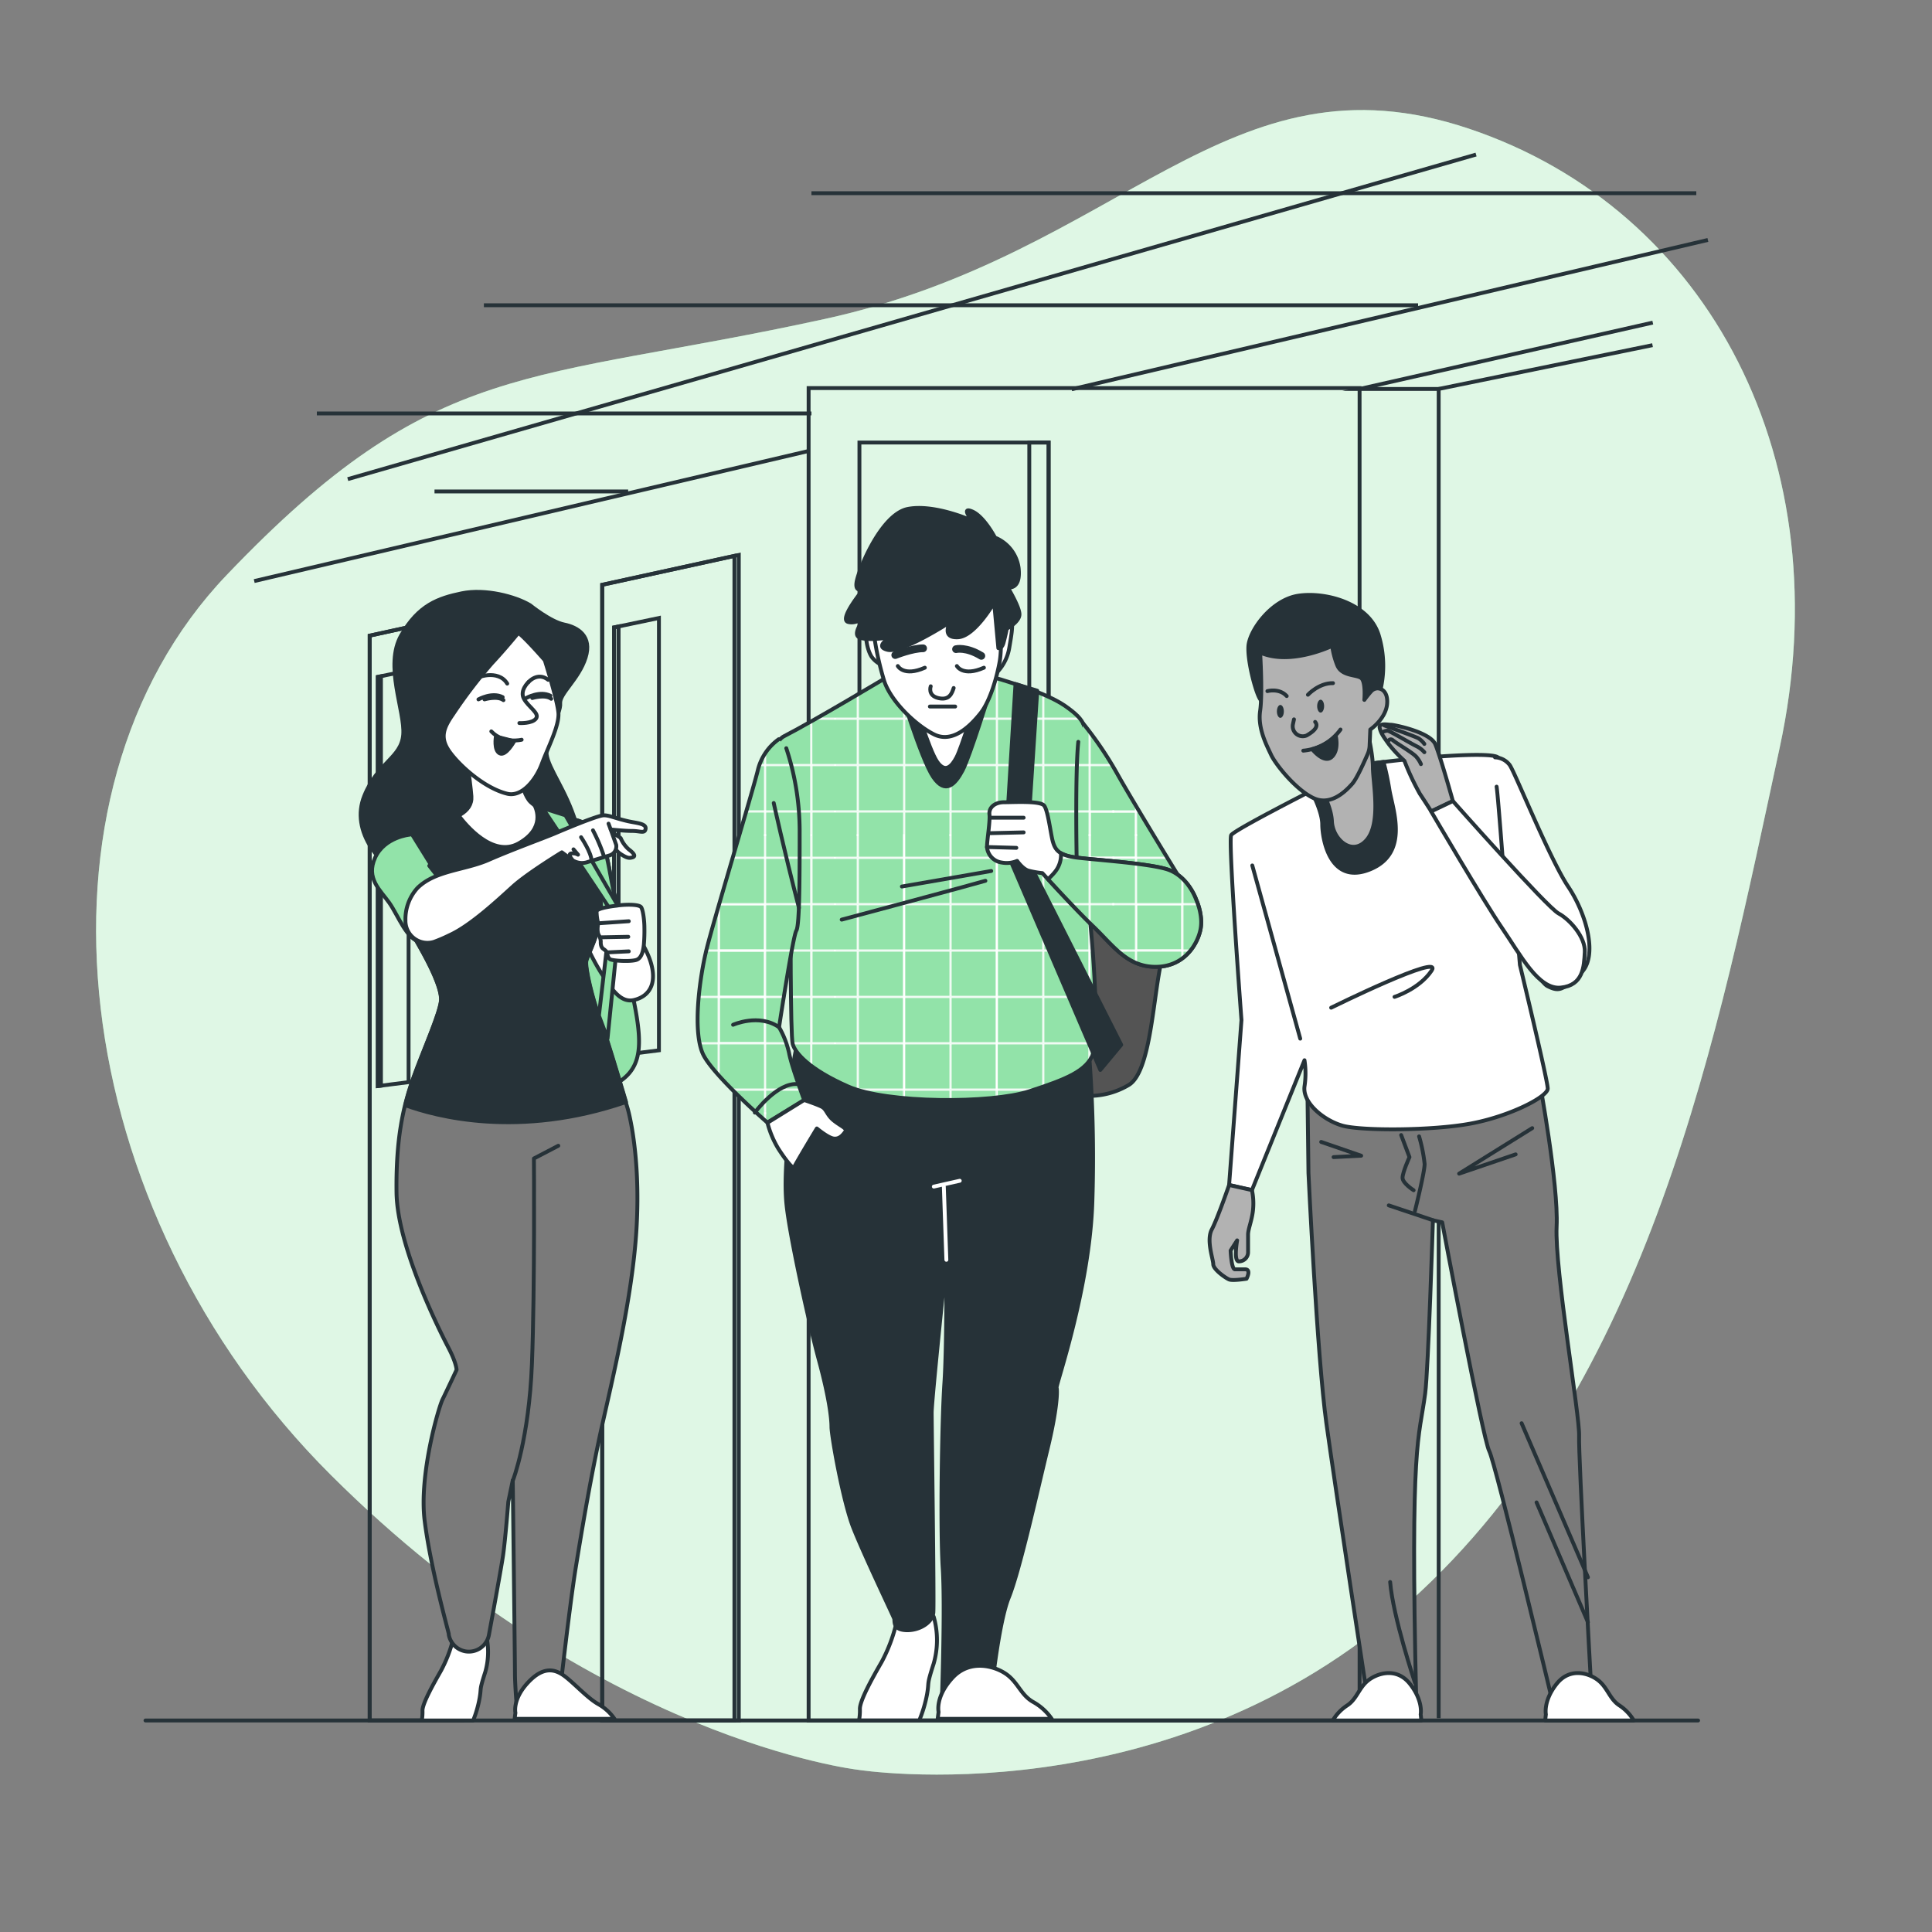 <svg xmlns="http://www.w3.org/2000/svg" xmlns:xlink="http://www.w3.org/1999/xlink" viewBox="0 0 500 500"><rect x="0" y="0" width="500" height="500" fill="#808080" stroke="none"/><defs><clipPath id="freepik--clip-path--inject-92"><path d="M229.71,175.14s-19,11.39-26.79,15.39,1.69,38.38,1.69,42-.09,35.33.54,37.65,4.22,6.54,14.34,11,37.12,4.42,46.82,1.26,15-5.27,16.66-9.91S282.64,239,281.16,231s-.84-31-.42-36.9.63-7.38-5.06-11.39-20.67-8.22-23.83-8.65S240.88,171.13,229.71,175.14Z" style="fill:#92E3A9;stroke:#263238;stroke-linecap:round;stroke-linejoin:round"></path></clipPath><clipPath id="freepik--clip-path-2--inject-92"><path d="M280.4,187.33A94.71,94.71,0,0,1,289,200c4,7.17,16.24,27.21,19.83,32.9s-.85,13.29-5.49,15.39-10.12,1.06-15-4.21-9.7-21.72-9.7-21.72-.42-22.36.42-30.37" style="fill:#92E3A9;stroke:#263238;stroke-linecap:round;stroke-linejoin:round"></path></clipPath><clipPath id="freepik--clip-path-3--inject-92"><path d="M301.83,224.91c-5.7-1.69-21.3-2.53-24.46-3.17a9.11,9.11,0,0,1-2.8-.94,6.93,6.93,0,0,1-1.63,4.95,14,14,0,0,1-1.74,1.77c2.58,2.81,8.09,8.75,11.86,12.36,5.06,4.85,8.65,10.33,16,10.33s10.75-5.69,11.59-9.49-1.05-7.8-1.05-7.8S307.52,226.59,301.83,224.91Z" style="fill:#92E3A9;stroke:#263238;stroke-linecap:round;stroke-linejoin:round"></path></clipPath><clipPath id="freepik--clip-path-4--inject-92"><path d="M201.54,191.31a13.86,13.86,0,0,0-5.41,8c-1.3,5.41-11.26,38.32-13.21,46.12s-3.81,22.15-.78,27.78,16.45,17.31,16.45,17.31l9.53-5.84s-3.25-8.66-3.9-12.12a23.45,23.45,0,0,0-2.6-6.72s3.6-23.66,4.47-25,.86-14.72.86-26.2a68.58,68.58,0,0,0-3.46-21" style="fill:#92E3A9;stroke:#263238;stroke-linecap:round;stroke-linejoin:round"></path></clipPath></defs><g id="freepik--background-simple--inject-92"><path d="M221.94,458s80,12.85,142.74-43.37,80-147.62,95.92-221.23S442.68,54.29,380.15,33.3s-89.57,32.39-166.7,49.25-100.59,9.5-154.8,66.28-41.72,164.44,27,232.92S221.94,458,221.94,458Z" style="fill:#92E3A9"></path><path d="M221.94,458s80,12.85,142.74-43.37,80-147.62,95.92-221.23S442.68,54.29,380.15,33.3s-89.57,32.39-166.7,49.25-100.59,9.5-154.8,66.28-41.72,164.44,27,232.92S221.94,458,221.94,458Z" style="fill:#fff;opacity:0.7"></path></g><g id="freepik--Floor--inject-92"><line x1="37.65" y1="445.26" x2="439.47" y2="445.26" style="fill:none;stroke:#263238;stroke-linecap:round;stroke-linejoin:round"></line></g><g id="freepik--Hallway--inject-92"><rect x="108.15" y="201.55" width="344.82" height="142.59" transform="translate(553.41 -7.71) rotate(90)" style="fill:none;stroke:#263238;stroke-miterlimit:10"></rect><polyline points="427.74 83.49 351.86 100.66 372.33 100.66 372.33 444.67" style="fill:none;stroke:#263238;stroke-miterlimit:10"></polyline><line x1="372.33" y1="100.66" x2="427.67" y2="89.33" style="fill:none;stroke:#263238;stroke-miterlimit:10"></line><rect x="184.37" y="152.57" width="125.06" height="48.96" transform="translate(423.95 -69.85) rotate(90)" style="fill:none;stroke:#263238;stroke-miterlimit:10"></rect><rect x="266.38" y="114.52" width="5" height="125.06" style="fill:none;stroke:#263238;stroke-miterlimit:10"></rect><polygon points="155.87 445.26 155.87 151.34 191.2 143.62 191.2 445.26 155.87 445.26" style="fill:none;stroke:#263238;stroke-miterlimit:10"></polygon><polygon points="155.83 445.26 155.83 151.35 190.07 143.86 190.07 445.26 155.83 445.26" style="fill:none;stroke:#263238;stroke-miterlimit:10"></polygon><polygon points="158.92 273.29 158.92 162.37 170.53 159.94 170.53 271.82 158.92 273.29" style="fill:none;stroke:#263238;stroke-miterlimit:10"></polygon><polygon points="158.92 162.37 158.92 273.29 160.09 273.14 160.09 162.13 158.92 162.37" style="fill:none;stroke:#263238;stroke-miterlimit:10"></polygon><polygon points="95.69 445.26 95.69 164.5 119.81 159.23 119.81 445.26 95.69 445.26" style="fill:none;stroke:#263238;stroke-miterlimit:10"></polygon><polygon points="95.66 445.26 95.66 164.51 119.04 159.4 119.04 445.26 95.66 445.26" style="fill:none;stroke:#263238;stroke-miterlimit:10"></polygon><polygon points="97.78 281.07 97.78 175.18 105.74 173.51 105.74 280.06 97.78 281.07" style="fill:none;stroke:#263238;stroke-miterlimit:10"></polygon><polygon points="97.78 175.18 97.78 281.07 98.59 280.97 98.59 175.01 97.78 175.18" style="fill:none;stroke:#263238;stroke-miterlimit:10"></polygon><line x1="209.33" y1="116.7" x2="65.79" y2="150.38" style="fill:none;stroke:#263238;stroke-miterlimit:10"></line><line x1="442" y1="62.1" x2="277.35" y2="100.74" style="fill:none;stroke:#263238;stroke-miterlimit:10"></line><line x1="90" y1="124" x2="382" y2="40" style="fill:none;stroke:#263238;stroke-miterlimit:10"></line><line x1="210" y1="50" x2="439" y2="50" style="fill:none;stroke:#263238;stroke-miterlimit:10"></line><line x1="125.23" y1="79" x2="367" y2="79" style="fill:none;stroke:#263238;stroke-miterlimit:10"></line><line x1="82" y1="107" x2="210" y2="107" style="fill:none;stroke:#263238;stroke-miterlimit:10"></line><line x1="162.57" y1="127.19" x2="112.45" y2="127.19" style="fill:none;stroke:#263238;stroke-miterlimit:10"></line></g><g id="freepik--character-3--inject-92"><path d="M338.36,282l.27,21.61s2.23,47.36,4.63,64.7S354,440.14,354,440.14l12.53.26c-1.64-68.31.73-67.72,2.31-79.82.8-6.14,2-44.77,2-44.77l2.4.53s10.56,56.22,12.17,59.19,16.62,65.9,16.62,65.9l9.71-5.82s-3.28-59-3.07-64-6.35-43.23-5.82-54.17-4.53-38.15-4.53-38.15S360,294.27,338.36,282Z" style="fill:#7a7a7a;stroke:#263238;stroke-linecap:round;stroke-linejoin:round"></path><line x1="393.79" y1="368.33" x2="410.96" y2="408.2" style="fill:none;stroke:#263238;stroke-linecap:round;stroke-linejoin:round"></line><line x1="397.66" y1="388.82" x2="410.96" y2="419.83" style="fill:none;stroke:#263238;stroke-linecap:round;stroke-linejoin:round"></line><line x1="370.91" y1="315.81" x2="359.41" y2="311.95" style="fill:none;stroke:#263238;stroke-linecap:round;stroke-linejoin:round"></line><polyline points="396.54 291.96 377.62 303.74 392.25 298.75" style="fill:none;stroke:#263238;stroke-linecap:round;stroke-linejoin:round"></polyline><polyline points="341.92 295.53 352.27 299.1 345.13 299.46" style="fill:none;stroke:#263238;stroke-linecap:round;stroke-linejoin:round"></polyline><path d="M366.19,435.48s-5.71-17.14-6.42-26.06" style="fill:none;stroke:#263238;stroke-linecap:round;stroke-linejoin:round"></path><path d="M362.62,293.75l2.15,5.71s-1.79,3.93-1.79,5.35,2.86,3.22,2.86,3.22" style="fill:none;stroke:#263238;stroke-linecap:round;stroke-linejoin:round"></path><path d="M367.26,294.1a40.18,40.18,0,0,1,1.43,7.14c0,2.15-2.5,12.14-2.5,12.14" style="fill:none;stroke:#263238;stroke-linecap:round;stroke-linejoin:round"></path><path d="M352.5,198s-33.08,16.54-33.88,18.14S321.29,264,321.29,264l-3.2,42.68L324,308l13.6-33.61a22.37,22.37,0,0,1,0,6.8c-.53,4.27,5.07,8.8,9.87,10.14s22.95,1.33,33.08-.54,20-6.93,20-9.07-7.2-32-7.2-32-4.27-51.75-5.6-53.62S362.11,196.37,352.5,198Z" style="fill:#fff;stroke:#263238;stroke-linecap:round;stroke-linejoin:round"></path><line x1="336.5" y1="268.8" x2="324.09" y2="223.98" style="fill:none;stroke:#263238;stroke-linecap:round;stroke-linejoin:round"></line><path d="M344.5,260.79s29.21-14.4,26-9.6-9.6,6.8-9.6,6.8" style="fill:none;stroke:#263238;stroke-linecap:round;stroke-linejoin:round"></path><path d="M339.34,204.65c1.07,2.09,2.85,6,2.85,8.68,0,3.83,2.05,15.87,12.38,11.66s5.81-15.68,5-20.65a70.33,70.33,0,0,0-1.52-7.16c-2.14.27-4,.54-5.59.79C352.5,198,346.38,201,339.34,204.65Z" style="fill:#263238;stroke:#263238;stroke-linecap:round;stroke-linejoin:round"></path><path d="M386.91,196a5,5,0,0,1,3.81,2c1.4,2,10.33,24.28,15.14,31.48s7.8,18.21,3.2,22.41-5.34,4.93-8.54,3.33S389.92,236,389.92,236s-2.2-30.21-2.6-32.41" style="fill:#fff;stroke:#263238;stroke-linecap:round;stroke-linejoin:round"></path><path d="M340.9,202.57s3.6,5.4,3.8,10,5.2,9.2,9,4.8,1.6-14.81,1.6-18.81-1.8-11-1.8-11-2.4,9.4-5.8,11.6A36.4,36.4,0,0,1,340.9,202.57Z" style="fill:#b2b2b2;stroke:#263238;stroke-linecap:round;stroke-linejoin:round"></path><path d="M357,179.61a27.35,27.35,0,0,0-.21-15.27c-2.54-8.27-13.78-11.23-20.78-10.17s-12.72,9.11-12.93,13.14,1.91,11.87,3,13.57,3.39,5.3,3.39,2.54-.63-10.6-.63-10.6h12.72s.33,3.14,5.93,5.73,5.51,4,5.09,4.66,1.91,0,3-.85A5.69,5.69,0,0,0,357,179.61Z" style="fill:#263238;stroke:#263238;stroke-linecap:round;stroke-linejoin:round"></path><path d="M326.12,168.87s.66,10.51,0,15.11,1.75,9,2.85,11.39,6.35,9,10.95,11.17,8.54-2,10.07-3.73c1.17-1.34,3.12-5.75,4-7.75a5.87,5.87,0,0,0,.46-2.06l.18-4.2S358.75,186,359,182s-2.85-4.6-4.16-3.06a24.41,24.41,0,0,0-1.75,2.19s.43-4.82-.88-5.7-5-.44-6.13-3.28a21.5,21.5,0,0,1-1.32-5S334,172.38,326.12,168.87Z" style="fill:#b2b2b2;stroke:#263238;stroke-linecap:round;stroke-linejoin:round"></path><path d="M334.88,186.17l-.29,1.35a2.59,2.59,0,0,0,3.58,2.81c1.53-.87,3.28-2.19,2.19-3.5" style="fill:none;stroke:#263238;stroke-linecap:round;stroke-linejoin:round"></path><path d="M337.29,194.27a13.3,13.3,0,0,0,9.63-5.47" style="fill:none;stroke:#263238;stroke-linecap:round;stroke-linejoin:round"></path><path d="M339.6,193.89s3,3.8,5,2.05,1.11-5.38,1.11-5.38A14.8,14.8,0,0,1,339.6,193.89Z" style="fill:#263238;stroke:#263238;stroke-linecap:round;stroke-linejoin:round"></path><ellipse cx="331.36" cy="184.11" rx="0.9" ry="1.67" style="fill:#263238"></ellipse><ellipse cx="341.78" cy="182.75" rx="0.9" ry="1.67" style="fill:#263238"></ellipse><path d="M338.49,179.8s2.82-3.07,6.49-3" style="fill:none;stroke:#263238;stroke-linecap:round;stroke-linejoin:round"></path><path d="M328,178.86s3.08-.85,5,1.28" style="fill:none;stroke:#263238;stroke-linecap:round;stroke-linejoin:round"></path><path d="M376,207.31s-3.2-11.47-4.54-14.67-10.67-5.07-11.47-5.07-3.2-.54-2.93.8,1.06,2.4,2.4,4.27a34.39,34.39,0,0,0,4,4.26,65.34,65.34,0,0,0,4,8.54c1.6,2.4,2.94,4.54,2.94,4.54Z" style="fill:#b2b2b2;stroke:#263238;stroke-linecap:round;stroke-linejoin:round"></path><path d="M359.16,192s.48-1.17,1.36-.39,5.17,3.22,6.05,4.29a7.28,7.28,0,0,1,1.17,1.85" style="fill:none;stroke:#263238;stroke-linecap:round;stroke-linejoin:round"></path><path d="M357.79,189.5a2.47,2.47,0,0,1,1.37-.39c.58.1,6,3.32,7.41,4a6.43,6.43,0,0,1,2.05,1.56" style="fill:none;stroke:#263238;stroke-linecap:round;stroke-linejoin:round"></path><path d="M358.28,187.75s7.9,2.83,8.78,3.31a5.7,5.7,0,0,1,1.56,1.47" style="fill:none;stroke:#263238;stroke-linecap:round;stroke-linejoin:round"></path><path d="M376,207.31s24.34,27.47,27.34,29.08,7,6.2,6.8,10-.4,8.6-6.2,9.2-10.4-8.4-15.2-15.4S370.38,210,370.38,210Z" style="fill:#fff;stroke:#263238;stroke-linecap:round;stroke-linejoin:round"></path><path d="M318.09,306.68s-3,8.7-4.48,11.51.38,7.67.38,9,3.18,3.56,4.12,3.94,4.49-.19,4.49-.19,1.31-2.44-.37-2.44h-2.62c-.94,0-1.13-4.86-1.13-4.86l1.69-2.63s-.94,5.25.37,5.43A2.36,2.36,0,0,0,323,324V319.5c0-1.5,1.12-3.94,1.31-6.74A16.39,16.39,0,0,0,324,308Z" style="fill:#b2b2b2;stroke:#263238;stroke-linecap:round;stroke-linejoin:round"></path><path d="M400.07,443.67s-.71-3.52,2.82-7.93,8.64-2.65,10.93-.71,2.83,4.76,5.3,6.35a11.84,11.84,0,0,1,3.7,3.88H399.89Z" style="fill:#fff;stroke:#263238;stroke-linecap:round;stroke-linejoin:round"></path><path d="M367.67,443.67s.71-3.52-2.82-7.93-8.64-2.65-10.94-.71-2.82,4.76-5.29,6.35a11.84,11.84,0,0,0-3.7,3.88h22.93Z" style="fill:#fff;stroke:#263238;stroke-linecap:round;stroke-linejoin:round"></path></g><g id="freepik--character-2--inject-92"><path d="M231.85,420.58a41.81,41.81,0,0,1-3.68,9.53c-2.38,4.11-5.63,9.95-5.63,12.12a14.16,14.16,0,0,1-.22,3h15.59a34.09,34.09,0,0,0,2-6.71c.65-3.68-.22-1.95,1.73-8a22.06,22.06,0,0,0,0-12.12S236,421.45,231.85,420.58Z" style="fill:#fff;stroke:#263238;stroke-linecap:round;stroke-linejoin:round"></path><path d="M281.29,283.61a20,20,0,0,0,10.83-2.82c5.41-3.24,6.19-20.63,8.14-30.59s0-15.37-4.33-27.5-17.32-32-22.95-32.47-9.09,7.14-11.26,23.81.09,48.78,4,57.23S277.18,283.39,281.29,283.61Z" style="fill:#545454;stroke:#263238;stroke-linecap:round;stroke-linejoin:round"></path><path d="M206.39,269.75a90.34,90.34,0,0,0-2.17,17.32c0,8-1.51,16.89-.65,24.9s5.76,30.46,8.36,40,3.25,14.94,3.25,17.32,3,19.27,5.63,26,10.39,22.95,10.6,23.6-.43,2.81,3,3,6.92-1.95,7.14-4.55-.43-48.49-.43-51.74S244.92,326,244.92,326s.13,22.45-.52,32-1.08,37.89-.43,47.85-.21,34-.21,34l12.55.43s1.95-19.92,4.76-26.84,7.37-27.5,10-38.32,2.6-15.37,2.38-16,8.61-25.84,9.26-48.36a347.34,347.34,0,0,0-.94-39s-17.76,4.76-41.57,2.38-33.56-6.71-33.56-6.71Z" style="fill:#263238;stroke:#263238;stroke-linecap:round;stroke-linejoin:round"></path><path d="M229.71,175.14s-19,11.39-26.79,15.39,1.69,38.38,1.69,42-.09,35.33.54,37.65,4.22,6.54,14.34,11,37.12,4.42,46.82,1.26,15-5.27,16.66-9.91S282.64,239,281.16,231s-.84-31-.42-36.9.63-7.38-5.06-11.39-20.67-8.22-23.83-8.65S240.88,171.13,229.71,175.14Z" style="fill:#92E3A9"></path><g style="clip-path:url(#freepik--clip-path--inject-92)"><path d="M245.85,197.85h-11.7v-11.7h11.7Zm-29.6,60.3h-6.1v11.7h11.7v-11.7Zm-.25-.3h5.85v-11.7h-11.7v11.7H216Zm29.85-23.7h-11.7v11.7h11.7Zm0-36h-11.7v11.7h11.7Zm0,18.1v-6.1h-11.7v11.7h11.7Zm0,5.9h-11.7v11.7h11.7ZM216,245.85h5.85v-11.7h-11.7v11.7H216Zm17.85-30.1v-5.6h-11.7v11.7h11.7v-6.1Zm24-17.9v-11.7h-11.7v11.7Zm12,48.3h-11.7v11.7h11.7Zm-47.7-12.3h11.7v-11.7h-11.7Zm0,12h11.7v-11.7h-11.7Zm0,36h11.7v-11.7h-11.7Zm24-72h11.7v-11.7h-11.7Zm-24-23.7v11.7h11.7v-11.7Zm0,83.7h11.7v-11.7h-11.7Zm23.7-95.7h-11.7v11.7h11.7Zm-23.7,83.7h11.7v-11.7h-11.7Zm47.7-59.7h-11.7v11.7h11.7Zm0,18.1v-6.1h-11.7v11.7h11.7Zm0-30.1h-11.7v11.7h11.7Zm-12,29.6v-5.6h-11.7v11.7h11.7v-6.1Zm12,6.4h-11.7v11.7h11.7Zm-24,24h-11.7v11.7h11.7Zm36,11.7v-11.7h-11.7v11.7Zm-48-48v-11.7h-11.7v11.7Zm36,24.3h-11.7v11.7h11.7Zm.3,35.7h11.7v-11.7h-11.7Zm-54.15-60h5.85v-11.7h-11.7v11.7H216Zm53.85,48.3h-11.7v11.7h11.7ZM216,233.85h5.85v-11.7h-11.7v11.7H216Zm30.15,48h11.7v-11.7h-11.7Zm-12-11.7v11.7h11.7v-11.7Zm11.7-12h-11.7v11.7h11.7Zm.3-.3h11.7v-11.7h-11.7Zm-30.15-36h5.85v-11.7h-11.7v11.7H216Zm30.15,24h11.7v-11.7h-11.7Zm0,24h11.7v-11.7h-11.7Zm0-36h11.7v-11.7h-11.7Zm-24-54.22-.3.17v6h.3Zm-.3,36.12V216h.3v-5.85h-.3Zm.3-5.9v-11.7h-.3v11.7Zm0-23.7h-.3v11.7h.3Zm24,11.7v-11.7h-.3v11.7Zm0-24.7-.3,0v.73h.3Zm-.3,42.6V216h.3v-5.85h-.3Zm0-29.9h.3v-11.7h-.3Zm0,12.3v11.7h.3v-11.7Zm24,11.7h.3v-11.7h-.3Zm0,5.9V216h.3v-5.85h-.3Zm0-17.9h.3v-11.7h-.3Zm.3-18-.3-.13v6.16h.3Zm-12,30v.3h22.1v-.3h-22.1Zm-36.3,0h-5.6v.3h17.6v-.3h-12Zm24.3.3h11.7v-.3h-23.7v.3h12Zm-12.3-24v-.3h-17.6v.3h17.6Zm.3-.3v.3h23.7v-.3h-23.7Zm35.7.3h9.75a3.15,3.15,0,0,0-.24-.3H258.15v.3Zm-48,12h12v-.3h-17.6v.3Zm36.3-.3v.3h22.38c0-.1,0-.2,0-.3H258.15Zm-12,.3h11.7v-.3h-23.7v.3h12Zm-13.24-24h.94v-.25C233.54,174,233.22,174.07,232.91,174.15Zm12.94,0h6.41l-.41-.07c-.39-.05-.85-.13-1.37-.23H234.15v.3Zm-12,23.7V216h.3V173.85h0l-.3.06v23.95Zm24,0V216h.3V175.62l-.3-.09v22.32Zm-41.85,12v.3h.25v-.3Zm0-24v.3h.25v-.3Zm.25,12.3v-.3H216v.3Zm5.9,35.7v-11.7h-.3v11.7Zm-.3,24.3v11.7h.3v-11.7Zm.3,12h-.3v11.7h.3Zm0-24.3v-11.7h-.3v11.7Zm-.3-24h.3v-5.6h-.3Zm.3,36v-11.7h-.3v11.7Zm24-24v-11.7h-.3v11.7Zm0,36v-11.7h-.3v11.7Zm-.3-48h.3v-5.6h-.3Zm.3,24v-11.7h-.3v11.7Zm-.3,38.76h.3v-2.46h-.3Zm.3-26.76v-11.7h-.3v11.7Zm-.3,12.3v11.7h.3v-11.7Zm24-48.3h.3v-5.6h-.3Zm0,36.3v11.7h.3v-11.7Zm0,23.05.3-.11V270.15h-.3Zm0-35.35h.3v-11.7h-.3Zm0-12h.3v-11.7h-.3Zm.3,24v-11.7h-.3v11.7Zm-48,24h-.7l1,.3h11.41v-.3Zm36,0v.3H267l.91-.3Zm-12,0h-12v.3h23.7v-.3Zm37.33-23.7c0-.1,0-.2,0-.3h-1.32v.3Zm-61.63-.3h-5.6v.3h17.6v-.3h-12Zm24,0h-11.7v.3h23.7v-.3h-12Zm24.3.3h11.7v-.3h-23.7v.3h12Zm-12-24.3v.3h23.48l0-.3H258.15Zm-36.3,0h-5.6v.3h17.6v-.3h-12Zm24,0h-11.7v.3h23.7v-.3h-12Zm37.54,36.3,0-.3h-1.27v.3Zm-13.24-.3h-12v.3h23.7v-.3Zm-36.3.3v-.3h-17.6v.3h17.6Zm12-.3h-11.7v.3h23.7v-.3h-12Zm12.3-24v.3h23.7v-.3h-23.7Zm24.65.3c0-.1,0-.2,0-.3h-.63v.3Zm-61-.3h-5.6v.3h17.6v-.3h-12Zm24,0h-11.7v.3h23.7v-.3h-12Zm12.3-24v.3h22.24c0-.1,0-.2,0-.3H258.15Zm-36.3,0h-5.6v.3h17.6v-.3h-12Zm24,0h-11.7v.3h23.7v-.3h-12Zm-11.7,48.3v-53.9h-.3V284.1l.3,0v-14Zm24,0v-53.9h-.3V284l.3,0v-13.8Zm23.7-12.3v16.69c.1-.14.21-.28.3-.42V238.67c-.1-1-.2-1.9-.3-2.77v22Zm-65.85.3h.25v-.3H216Zm0-24h.25v-.3H216Zm0,35.7v.3h.25v-.3Zm0-23.7h.25v-.3H216Zm0-24h.25v-.3H216Zm5.85-5.9h.3V216h-.3Zm24,0h.3V216h-.3Zm24,0h.3V216h-.3Zm-36-.25v.25h.3V216Zm24,0v.25h.3V216Zm-57.26-6.15c0,.1,0,.2,0,.3h9.22v-.3Zm15.41.3v-.3h-5.85v.3H216Zm-.25-24.3h-4.32l-.52.3H216v-.3Zm-15.82,12c0,.1,0,.2,0,.3h9.94v-.3Zm15.82.3H216v-.3h-5.85v.3Zm-5.6,17.6V186.58l-.3.17V216h.3Zm-5.45,42.1v.3h5.15v-.3Zm11.3.3v-.3h-5.85v.3H216Zm-11.39-24.3v.3h5.24v-.3Zm11.39.3v-.3h-5.85v.3H216Zm-10.9,35.7a1.54,1.54,0,0,0,.05.3h4.7v-.3Zm10.65,0h-5.6v.3H216v-.3Zm-11.13-24v.3h5.23v-.3Zm11.38.3v-.3h-5.85v.3H216Zm-13.38-24.3.06.3h7.17v-.3Zm13.38.3v-.3h-5.85v.3H216Zm-5.85,36v-41.9h-.3v59.46l.3.22V258.15Zm0-42.15h-.3v.25h.3Z" style="fill:none;stroke:#fff;stroke-miterlimit:10;stroke-width:0.25px"></path></g><path d="M229.71,175.14s-19,11.39-26.79,15.39,1.69,38.38,1.69,42-.09,35.33.54,37.65,4.22,6.54,14.34,11,37.12,4.42,46.82,1.26,15-5.27,16.66-9.91S282.64,239,281.16,231s-.84-31-.42-36.9.63-7.38-5.06-11.39-20.67-8.22-23.83-8.65S240.88,171.13,229.71,175.14Z" style="fill:none;stroke:#263238;stroke-linecap:round;stroke-linejoin:round"></path><path d="M217.83,238s33.67-9,37.19-10.05" style="fill:none;stroke:#263238;stroke-linecap:round;stroke-linejoin:round"></path><line x1="233.41" y1="229.43" x2="256.53" y2="225.41" style="fill:none;stroke:#263238;stroke-linecap:round;stroke-linejoin:round"></line><path d="M232.45,176.83s5.9,19.61,9.07,24.25,5.69,1.89,7.59-1.69,7.38-21.3,7.38-21.3S244.89,171.55,232.45,176.83Z" style="fill:#263238;stroke:#263238;stroke-linecap:round;stroke-linejoin:round"></path><path d="M236.45,180.93s3.94,13.08,6.05,16.17,3.8,1.27,5.06-1.12,4.92-14.2,4.92-14.2S244.75,177.42,236.45,180.93Z" style="fill:#fff;stroke:#263238;stroke-linecap:round;stroke-linejoin:round"></path><path d="M224.05,163.63s0,3.93,1.52,6.33a6.4,6.4,0,0,0,4.59,2.62l-1.53-10.7S224.48,158.82,224.05,163.63Z" style="fill:#fff;stroke:#263238;stroke-linecap:round;stroke-linejoin:round"></path><path d="M257.91,174.11a11.92,11.92,0,0,0,3.27-6.33c.66-3.93,1.32-7.21,0-8.74s-2.84.44-3.05,3.28S257.91,174.11,257.91,174.11Z" style="fill:#fff;stroke:#263238;stroke-linecap:round;stroke-linejoin:round"></path><path d="M226.23,164.5a75.3,75.3,0,0,0,2.62,11.8c1.75,5.24,8.08,11.36,12.89,13.76s9.39-2.18,12-5.46,4.37-9.83,5-13.54,0-9.84,1.09-13.55S257,145.93,251.13,142s-19.44-.22-22.5,5.68S226.23,164.5,226.23,164.5Z" style="fill:#fff;stroke:#263238;stroke-linecap:round;stroke-linejoin:round"></path><path d="M232.35,172.37s1.53,2.84,7,.43" style="fill:none;stroke:#263238;stroke-linecap:round;stroke-linejoin:round"></path><path d="M247.64,172.37s1.53,2.84,7,.43" style="fill:none;stroke:#263238;stroke-linecap:round;stroke-linejoin:round"></path><path d="M231.69,169.53s4.37-1.75,7.21-1.75" style="fill:none;stroke:#263238;stroke-linecap:round;stroke-linejoin:round;stroke-width:2px"></path><path d="M247.42,168s2.62-.66,6.55,1.74" style="fill:none;stroke:#263238;stroke-linecap:round;stroke-linejoin:round;stroke-width:2px"></path><path d="M240.87,177.61s-.88,2.4,2,3.06,3.5-1.31,3.94-2.62" style="fill:none;stroke:#263238;stroke-linecap:round;stroke-linejoin:round"></path><line x1="240.65" y1="182.85" x2="247.2" y2="182.85" style="fill:none;stroke:#263238;stroke-linecap:round;stroke-linejoin:round"></line><path d="M224.48,159s-4.15,4.81-2.18,5.9,8.3,0,8.3,0-4.59,2.4-.87,3.28S245.89,161,245.89,161s-2.4,4.15,2,3.93,9.39-9,9.39-9l1.09,11.8s.88.22,1.32-1.31.87-3.72.87-3.72,3.28-1.74,3.28-3.71-3.06-7-3.06-7,3.49.87,2.84-5a9.9,9.9,0,0,0-6.12-7.86s-2.84-5.46-5.9-6.77,0,2.4,0,2.4-9.61-4.37-16.6-3.06-12.89,16-13.33,19,2,1.53,2,1.53-6.77,8.08-4.15,8.74S224.48,159,224.48,159Z" style="fill:#263238;stroke:#263238;stroke-linecap:round;stroke-linejoin:round"></path><path d="M280.4,187.33A94.71,94.71,0,0,1,289,200c4,7.17,16.24,27.21,19.83,32.9s-.85,13.29-5.49,15.39-10.12,1.06-15-4.21-9.7-21.72-9.7-21.72-.42-22.36.42-30.37" style="fill:#92E3A9"></path><g style="clip-path:url(#freepik--clip-path-2--inject-92)"><rect x="294.15" y="234.15" width="11.7" height="11.7" style="fill:none;stroke:#fff;stroke-miterlimit:10;stroke-width:0.25px"></rect><polygon points="293.85 216 293.85 215.75 293.85 210.15 288.25 210.15 288 210.15 287.75 210.15 282.15 210.15 282.15 215.75 282.15 216 282.15 216.25 282.15 221.85 287.75 221.85 288 221.85 288.25 221.85 293.85 221.85 293.85 216.25 293.85 216" style="fill:none;stroke:#fff;stroke-miterlimit:10;stroke-width:0.25px"></polygon><path d="M294.15,208.9l-.3-.5v1.45h.3Z" style="fill:none;stroke:#fff;stroke-miterlimit:10;stroke-width:0.25px"></path><polygon points="293.85 215.75 293.85 216 294.15 216 294.15 215.75 294.15 210.15 293.85 210.15 293.85 215.75" style="fill:none;stroke:#fff;stroke-miterlimit:10;stroke-width:0.25px"></polygon><path d="M293.85,210.15h1l-.18-.3h-6.46v.3Z" style="fill:none;stroke:#fff;stroke-miterlimit:10;stroke-width:0.25px"></path><rect x="288" y="209.85" width="0.25" height="0.3" style="fill:none;stroke:#fff;stroke-miterlimit:10;stroke-width:0.25px"></rect><rect x="293.85" y="216.25" width="0.3" height="5.6" style="fill:none;stroke:#fff;stroke-miterlimit:10;stroke-width:0.25px"></rect><rect x="293.85" y="222.15" width="0.3" height="11.7" style="fill:none;stroke:#fff;stroke-miterlimit:10;stroke-width:0.25px"></rect><rect x="293.85" y="234.15" width="0.3" height="11.7" style="fill:none;stroke:#fff;stroke-miterlimit:10;stroke-width:0.25px"></rect><path d="M293.85,248.24l.3.13v-2.22h-.3Z" style="fill:none;stroke:#fff;stroke-miterlimit:10;stroke-width:0.25px"></path><polygon points="305.85 234.15 305.85 233.85 294.15 233.85 293.85 233.85 288.25 233.85 288.25 234.15 293.85 234.15 294.15 234.15 305.85 234.15" style="fill:none;stroke:#fff;stroke-miterlimit:10;stroke-width:0.25px"></polygon><path d="M309.42,234.15c0-.1-.09-.2-.14-.3h-3.13v.3Z" style="fill:none;stroke:#fff;stroke-miterlimit:10;stroke-width:0.25px"></path><path d="M294.15,245.85h-4c.12.11.25.2.37.3h15.33v-.3Z" style="fill:none;stroke:#fff;stroke-miterlimit:10;stroke-width:0.25px"></path><path d="M306.59,245.85h-.44v.3h.14C306.39,246.05,306.49,246,306.59,245.85Z" style="fill:none;stroke:#fff;stroke-miterlimit:10;stroke-width:0.25px"></path><path d="M302.15,222.15l-.18-.3H288.25v.3h13.9Z" style="fill:none;stroke:#fff;stroke-miterlimit:10;stroke-width:0.25px"></path><path d="M306.15,234.15v-5.47l-.3-.49v18.4l.3-.3V234.15Z" style="fill:none;stroke:#fff;stroke-miterlimit:10;stroke-width:0.25px"></path><rect x="288" y="233.85" width="0.25" height="0.3" style="fill:none;stroke:#fff;stroke-miterlimit:10;stroke-width:0.25px"></rect><rect x="288" y="221.85" width="0.25" height="0.3" style="fill:none;stroke:#fff;stroke-miterlimit:10;stroke-width:0.25px"></rect><rect x="293.85" y="216" width="0.3" height="0.25" style="fill:none;stroke:#fff;stroke-miterlimit:10;stroke-width:0.25px"></rect><polygon points="287.75 210.15 288 210.15 288 209.85 287.75 209.85 282.15 209.85 282.15 210.15 287.75 210.15" style="fill:none;stroke:#fff;stroke-miterlimit:10;stroke-width:0.25px"></polygon><path d="M278.53,209.85v.3h3.32v-.3Z" style="fill:none;stroke:#fff;stroke-miterlimit:10;stroke-width:0.25px"></path><path d="M278.7,197.85c0,.1,0,.2,0,.3h3.16v-.3Z" style="fill:none;stroke:#fff;stroke-miterlimit:10;stroke-width:0.25px"></path><path d="M287.75,198.15h.13l-.18-.3h-5.55v.3Z" style="fill:none;stroke:#fff;stroke-miterlimit:10;stroke-width:0.25px"></path><path d="M282.15,215.75V189.59l-.3-.4V216h.3Z" style="fill:none;stroke:#fff;stroke-miterlimit:10;stroke-width:0.25px"></path><path d="M287.75,233.85h-5.06l.12.3H288v-.3Z" style="fill:none;stroke:#fff;stroke-miterlimit:10;stroke-width:0.25px"></path><path d="M278.62,221.85v.3h3.22v-.3Z" style="fill:none;stroke:#fff;stroke-miterlimit:10;stroke-width:0.25px"></path><polygon points="287.75 221.85 282.15 221.85 282.15 222.15 287.75 222.15 288 222.15 288 221.85 287.75 221.85" style="fill:none;stroke:#fff;stroke-miterlimit:10;stroke-width:0.25px"></polygon><path d="M282.15,216.25h-.3v15.5l.3.76V216.25Z" style="fill:none;stroke:#fff;stroke-miterlimit:10;stroke-width:0.25px"></path><rect x="281.85" y="216" width="0.3" height="0.25" style="fill:none;stroke:#fff;stroke-miterlimit:10;stroke-width:0.25px"></rect></g><path d="M280.4,187.33A94.71,94.71,0,0,1,289,200c4,7.17,16.24,27.21,19.83,32.9s-.85,13.29-5.49,15.39-10.12,1.06-15-4.21-9.7-21.72-9.7-21.72-.42-22.36.42-30.37" style="fill:none;stroke:#263238;stroke-linecap:round;stroke-linejoin:round"></path><polygon points="262.81 177.02 260.21 219.67 284.76 276.9 290.17 270.4 265.62 221.84 268.44 178.75 262.81 177.02" style="fill:#263238;stroke:#263238;stroke-linecap:round;stroke-linejoin:round"></polygon><path d="M309.63,232.92s-2.11-6.33-7.8-8-21.3-2.53-24.46-3.17-4.22-1.68-4.85-3.79-1.27-8.23-2.32-9.49-7.81-.85-10.34-.85-4,1.48-3.79,3.17-.64,6.75-.64,8.43a4.43,4.43,0,0,0,3.8,4,6.94,6.94,0,0,0,4-.42s1.47,2.11,2.95,2.53a25,25,0,0,0,3.58.63S278,235,283.06,239.88s8.65,10.33,16,10.33,10.75-5.69,11.59-9.49S309.63,232.92,309.63,232.92Z" style="fill:#fff;stroke:#263238;stroke-linecap:round;stroke-linejoin:round"></path><line x1="256.49" y1="211.62" x2="264.92" y2="211.62" style="fill:none;stroke:#263238;stroke-linecap:round;stroke-linejoin:round"></line><line x1="256.07" y1="215.63" x2="264.92" y2="215.42" style="fill:none;stroke:#263238;stroke-linecap:round;stroke-linejoin:round"></line><line x1="255.43" y1="219.21" x2="263.03" y2="219.42" style="fill:none;stroke:#263238;stroke-linecap:round;stroke-linejoin:round"></line><path d="M301.83,224.91c-5.7-1.69-21.3-2.53-24.46-3.17a9.11,9.11,0,0,1-2.8-.94,6.93,6.93,0,0,1-1.63,4.95,14,14,0,0,1-1.74,1.77c2.58,2.81,8.09,8.75,11.86,12.36,5.06,4.85,8.65,10.33,16,10.33s10.75-5.69,11.59-9.49-1.05-7.8-1.05-7.8S307.52,226.59,301.83,224.91Z" style="fill:#92E3A9"></path><g style="clip-path:url(#freepik--clip-path-3--inject-92)"><rect x="294.15" y="234.15" width="11.7" height="11.7" style="fill:none;stroke:#fff;stroke-miterlimit:10;stroke-width:0.25px"></rect><path d="M293.85,249.13l.3.14v-3.12h-.3Z" style="fill:none;stroke:#fff;stroke-miterlimit:10;stroke-width:0.25px"></path><path d="M294.15,223.54l-.3,0v10.35h.3Z" style="fill:none;stroke:#fff;stroke-miterlimit:10;stroke-width:0.25px"></path><rect x="293.85" y="234.15" width="0.3" height="11.7" style="fill:none;stroke:#fff;stroke-miterlimit:10;stroke-width:0.25px"></rect><path d="M310.11,234.15c0-.11-.07-.21-.11-.3h-3.85v.3Z" style="fill:none;stroke:#fff;stroke-miterlimit:10;stroke-width:0.25px"></path><polygon points="293.85 234.15 294.15 234.15 305.85 234.15 305.85 233.85 294.15 233.85 293.85 233.85 288.25 233.85 288.25 234.15 293.85 234.15" style="fill:none;stroke:#fff;stroke-miterlimit:10;stroke-width:0.25px"></polygon><path d="M294.15,245.85H289l.33.3h16.49v-.3Z" style="fill:none;stroke:#fff;stroke-miterlimit:10;stroke-width:0.25px"></path><path d="M308,246.15l.23-.3h-2.09v.3Z" style="fill:none;stroke:#fff;stroke-miterlimit:10;stroke-width:0.25px"></path><path d="M305.85,245.85v2.3l.3-.23V227.5l-.3-.27v18.62Z" style="fill:none;stroke:#fff;stroke-miterlimit:10;stroke-width:0.25px"></path><rect x="288" y="233.85" width="0.25" height="0.3" style="fill:none;stroke:#fff;stroke-miterlimit:10;stroke-width:0.25px"></rect><path d="M277.11,233.85l.29.3h4.45v-.3Z" style="fill:none;stroke:#fff;stroke-miterlimit:10;stroke-width:0.25px"></path><polygon points="287.75 234.15 288 234.15 288 233.85 287.75 233.85 282.15 233.85 282.15 234.15 287.75 234.15" style="fill:none;stroke:#fff;stroke-miterlimit:10;stroke-width:0.25px"></polygon><path d="M280.55,222.15c-1-.11-1.9-.21-2.54-.3h-3.45l0,.3Z" style="fill:none;stroke:#fff;stroke-miterlimit:10;stroke-width:0.25px"></path><path d="M281.85,234.15v4.55l.3.3V222.31l-.3,0v11.87Z" style="fill:none;stroke:#fff;stroke-miterlimit:10;stroke-width:0.25px"></path></g><path d="M301.83,224.91c-5.7-1.69-21.3-2.53-24.46-3.17a9.11,9.11,0,0,1-2.8-.94,6.93,6.93,0,0,1-1.63,4.95,14,14,0,0,1-1.74,1.77c2.58,2.81,8.09,8.75,11.86,12.36,5.06,4.85,8.65,10.33,16,10.33s10.75-5.69,11.59-9.49-1.05-7.8-1.05-7.8S307.52,226.59,301.83,224.91Z" style="fill:none;stroke:#263238;stroke-linecap:round;stroke-linejoin:round"></path><path d="M201.54,191.31a13.86,13.86,0,0,0-5.41,8c-1.3,5.41-11.26,38.32-13.21,46.12s-3.81,22.15-.78,27.78,16.45,17.31,16.45,17.31l9.53-5.84s-3.25-8.66-3.9-12.12a23.45,23.45,0,0,0-2.6-6.72s3.6-23.66,4.47-25,.86-14.72.86-26.2a68.58,68.58,0,0,0-3.46-21" style="fill:#92E3A9"></path><g style="clip-path:url(#freepik--clip-path-4--inject-92)"><rect x="186.15" y="234.15" width="11.7" height="11.7" style="fill:none;stroke:#fff;stroke-miterlimit:10;stroke-width:0.25px"></rect><rect x="186.15" y="258.15" width="11.7" height="11.7" style="fill:none;stroke:#fff;stroke-miterlimit:10;stroke-width:0.25px"></rect><rect x="186.15" y="246.15" width="11.7" height="11.7" style="fill:none;stroke:#fff;stroke-miterlimit:10;stroke-width:0.25px"></rect><path d="M198.15,194.79l-.3.45v2.61h.3Z" style="fill:none;stroke:#fff;stroke-miterlimit:10;stroke-width:0.25px"></path><rect x="197.85" y="198.15" width="0.3" height="11.7" style="fill:none;stroke:#fff;stroke-miterlimit:10;stroke-width:0.25px"></rect><polygon points="197.85 215.75 197.85 216 198.15 216 198.15 215.75 198.15 210.15 197.85 210.15 197.85 215.75" style="fill:none;stroke:#fff;stroke-miterlimit:10;stroke-width:0.25px"></polygon><path d="M206.75,209.85H193.17l-.09.3h13.69C206.77,210.05,206.76,210,206.75,209.85Z" style="fill:none;stroke:#fff;stroke-miterlimit:10;stroke-width:0.25px"></path><path d="M204.8,198.15c0-.1-.05-.2-.08-.3h-8.14c0,.1-.08.2-.11.3h8.33Z" style="fill:none;stroke:#fff;stroke-miterlimit:10;stroke-width:0.25px"></path><rect x="197.85" y="216.25" width="0.3" height="5.6" style="fill:none;stroke:#fff;stroke-miterlimit:10;stroke-width:0.25px"></rect><rect x="197.85" y="222.15" width="0.3" height="11.7" style="fill:none;stroke:#fff;stroke-miterlimit:10;stroke-width:0.25px"></rect><rect x="197.85" y="246.15" width="0.3" height="11.7" style="fill:none;stroke:#fff;stroke-miterlimit:10;stroke-width:0.25px"></rect><rect x="197.85" y="234.15" width="0.3" height="11.7" style="fill:none;stroke:#fff;stroke-miterlimit:10;stroke-width:0.25px"></rect><rect x="197.85" y="258.15" width="0.3" height="11.7" style="fill:none;stroke:#fff;stroke-miterlimit:10;stroke-width:0.25px"></rect><polygon points="197.85 287.75 197.85 288 198.15 288 198.15 287.75 198.15 282.15 197.85 282.15 197.85 287.75" style="fill:none;stroke:#fff;stroke-miterlimit:10;stroke-width:0.25px"></polygon><rect x="197.85" y="270.15" width="0.3" height="11.7" style="fill:none;stroke:#fff;stroke-miterlimit:10;stroke-width:0.25px"></rect><path d="M189.35,281.85l.29.3h17.55l-.1-.3H189.35Z" style="fill:none;stroke:#fff;stroke-miterlimit:10;stroke-width:0.25px"></path><path d="M180.85,257.85c0,.1,0,.2,0,.3h5v-.3Z" style="fill:none;stroke:#fff;stroke-miterlimit:10;stroke-width:0.25px"></path><path d="M186.15,257.85v.3h16.68l0-.3H186.15Z" style="fill:none;stroke:#fff;stroke-miterlimit:10;stroke-width:0.25px"></path><path d="M186.16,233.85v.3h20.62c0-.1,0-.2,0-.3H186.16Z" style="fill:none;stroke:#fff;stroke-miterlimit:10;stroke-width:0.25px"></path><path d="M181,269.85c0,.1,0,.2.07.3h4.74v-.3Z" style="fill:none;stroke:#fff;stroke-miterlimit:10;stroke-width:0.25px"></path><path d="M186.15,269.85v.3h17.42l-.1-.3H186.15Z" style="fill:none;stroke:#fff;stroke-miterlimit:10;stroke-width:0.25px"></path><path d="M186.15,245.85v.3h18.72l.06-.3H186.15Z" style="fill:none;stroke:#fff;stroke-miterlimit:10;stroke-width:0.25px"></path><path d="M182.82,245.85c0,.1,0,.2-.07.3h3.1v-.3Z" style="fill:none;stroke:#fff;stroke-miterlimit:10;stroke-width:0.25px"></path><path d="M189.66,221.85l-.09.3h17.37v-.3H189.66Z" style="fill:none;stroke:#fff;stroke-miterlimit:10;stroke-width:0.25px"></path><path d="M186.15,258.15V233.88l-.3,1v43.22l.3.33V258.15Z" style="fill:none;stroke:#fff;stroke-miterlimit:10;stroke-width:0.25px"></path><rect x="197.85" y="216" width="0.3" height="0.25" style="fill:none;stroke:#fff;stroke-miterlimit:10;stroke-width:0.25px"></rect><path d="M197.85,289.88l.3.27v-1.9h-.3Z" style="fill:none;stroke:#fff;stroke-miterlimit:10;stroke-width:0.25px"></path><rect x="197.85" y="288" width="0.3" height="0.25" style="fill:none;stroke:#fff;stroke-miterlimit:10;stroke-width:0.25px"></rect></g><path d="M201.54,191.31a13.86,13.86,0,0,0-5.41,8c-1.3,5.41-11.26,38.32-13.21,46.12s-3.81,22.15-.78,27.78,16.45,17.31,16.45,17.31l9.53-5.84s-3.25-8.66-3.9-12.12a23.45,23.45,0,0,0-2.6-6.72s3.6-23.66,4.47-25,.86-14.72.86-26.2a68.58,68.58,0,0,0-3.46-21" style="fill:none;stroke:#263238;stroke-linecap:round;stroke-linejoin:round"></path><path d="M200.24,207.82s2.51,11.56,6.53,27.14" style="fill:none;stroke:#263238;stroke-linecap:round;stroke-linejoin:round"></path><path d="M195.35,287.94s5.84-8,11.25-7.36" style="fill:none;stroke:#263238;stroke-linecap:round;stroke-linejoin:round"></path><path d="M189.72,265.21s6.71-3,11.9.64" style="fill:none;stroke:#263238;stroke-linecap:round;stroke-linejoin:round"></path><path d="M208.12,284.69s3.25,1.08,4.54,1.73,1.3,2.17,3.25,3.68,3.47,1.95,2.82,2.82-1.52,1.94-3,1.73-4.33-2.6-4.33-2.6-5.63,9.31-5.85,10-2.16-1.73-4.11-4.76a24.68,24.68,0,0,1-2.82-6.72Z" style="fill:#fff;stroke:#263238;stroke-linecap:round;stroke-linejoin:round"></path><line x1="244.92" y1="326.04" x2="244.26" y2="307.09" style="fill:none;stroke:#fff;stroke-linecap:round;stroke-linejoin:round"></line><line x1="241.67" y1="307.09" x2="248.38" y2="305.58" style="fill:none;stroke:#fff;stroke-linecap:round;stroke-linejoin:round"></line><path d="M242.9,443.05s-.91-3.94,3.63-8.86,11.12-3,14.08-.79,3.63,5.32,6.81,7.09a14.21,14.21,0,0,1,4.76,4.34H242.67Z" style="fill:#fff;stroke:#263238;stroke-linecap:round;stroke-linejoin:round"></path></g><g id="freepik--character-1--inject-92"><path d="M137.16,156.62s5.3,4.29,8.83,5,7.32,3,5.56,8.58-6.82,9.34-6.57,11.86-4,9.34-3.53,13.12,5.05,9.34,7.57,17.67S145,222,140.69,228s-17.41,8.08-30.28,2.53-19.69-15.65-16.15-24.49,9.59-9.84,10.09-15.89-5-17.92-.5-25.75,9.59-9.59,15.65-10.85S133.38,154.35,137.16,156.62Z" style="fill:#263238;stroke:#263238;stroke-linecap:round;stroke-linejoin:round"></path><path d="M149.61,221.19s11.65,24.38,14.37,37.62,2,19-6.87,22.82-21-1.26-22.72-22.71,2-42.15,9.85-42.15A5.21,5.21,0,0,1,149.61,221.19Z" style="fill:#92E3A9;stroke:#263238;stroke-linecap:round;stroke-linejoin:round"></path><path d="M147.3,211.86s4.74.49,7.36,3.76,3.27,12.43,4.58,16.69S166.6,243.1,168.4,249s-.66,9-4.42,9.82-6.22-3.76-8.51-7.2a56.76,56.76,0,0,1-5.56-11.94c-1.47-4.09-4.25-22.9-5.07-25S145.17,211.86,147.3,211.86Z" style="fill:#fff;stroke:#263238;stroke-linecap:round;stroke-linejoin:round"></path><path d="M159.24,232.31c-1.31-4.26-2-13.42-4.58-16.69s-7.36-3.76-7.36-3.76c-2.13,0-3.28.65-2.46,2.78s3.6,20.94,5.07,25l0,.05a27.77,27.77,0,0,1,10.27-5.21A12.92,12.92,0,0,1,159.24,232.31Z" style="fill:#92E3A9;stroke:#263238;stroke-linecap:round;stroke-linejoin:round"></path><path d="M117.28,424.21a35.62,35.62,0,0,1-3.14,8.13c-2,3.51-4.8,8.49-4.8,10.34a12.52,12.52,0,0,1-.18,2.58h13.29a28.75,28.75,0,0,0,1.66-5.72c.55-3.14-.18-1.66,1.48-6.83a18.86,18.86,0,0,0,0-10.34S120.79,425,117.28,424.21Z" style="fill:#fff;stroke:#263238;stroke-linecap:round;stroke-linejoin:round"></path><path d="M120.09,191.68S121.71,202,122,206.07c.38,5.17-6.86,6.4-12.86,8.24-2.49.77-7.28,2.11-8.63,8.06s4.8,16.88,7.87,22.25,5.75,10.93,5.75,14-4.79,13.62-7.29,20.71-4.41,15.35-4.22,29.35,11.32,36.06,13.43,40.09,2.11,5.75,2.11,5.75-2.69,5.75-3.64,7.67-6.14,19.37-4.61,31.46,5.85,27.47,6.23,29.19a1.29,1.29,0,0,1,0,.19,5.32,5.32,0,0,0,4.48,4.36h0a5.28,5.28,0,0,0,5.91-4.27c1.22-6.62,3.27-17.86,3.67-20.65.58-4,1.35-13.81,1.35-13.81l1.15-5.56s.57,47,.57,49.87.39,7.67.39,7.67l11.45-4.48s2.36-21,3.89-30.43,3.45-20.9,5.95-32.8,8.63-35.48,9.78-55-2.3-31.08-2.3-31.08-5.95-20.14-7.48-24-3.65-12.47-3.26-14.19,3.83-7.68,3.83-13.62-4.79-13.81-4.79-17.07-.77-4.8-4-6.52-6.52-1.16-9.4-3.84-3.45-12.47-3.45-12.47Z" style="fill:#7a7a7a;stroke:#263238;stroke-linecap:round;stroke-linejoin:round"></path><path d="M146.75,211.44c-3.26-1.73-6.52-1.16-9.4-3.84s-3.45-12.47-3.45-12.47l-13.81-3.45S121.71,202,122,206.07c.31,4.27-4.57,5.85-9.65,7.31,4.06,6.85,13.87,20.48,26,17,6.07-1.77,9.84-8,12.18-15C150.07,213.73,149,212.63,146.75,211.44Z" style="fill:#fff;stroke:#263238;stroke-linecap:round;stroke-linejoin:round"></path><path d="M133.39,443.28s-.8-3.45,3.18-7.76,7-3.64,9.54-1.74,5.95,5.7,8.73,7.25a12.4,12.4,0,0,1,4.18,3.8H133.19Z" style="fill:#fff;stroke:#263238;stroke-linecap:round;stroke-linejoin:round"></path><path d="M155.57,235c0-5.95-4.79-13.81-4.79-17.07s-.77-4.8-4-6.52c-2.92-1.55-5.85-1.26-8.49-3.11.48.88,2.92,6.07-4.12,10-6.67,3.69-13.66-4.82-15.46-7.21-2.57,1.39-6.23,2.22-9.53,3.23-2.49.77-7.28,2.11-8.63,8.06s4.8,16.88,7.87,22.25,5.75,10.93,5.75,14-4.79,13.62-7.29,20.71c-.73,2.09-1.41,4.28-2,6.68,7.87,2.89,29.41,8.7,57.14-.82-1.44-4.86-5.73-19.18-7-22.35-1.54-3.84-3.65-12.47-3.26-14.19S155.57,241,155.57,235Z" style="fill:#263238;stroke:#263238;stroke-linecap:round;stroke-linejoin:round"></path><polygon points="140.43 209.12 158.17 235.73 155 262.84 157.23 268.78 160.59 235.59 146.34 211 140.43 209.12" style="fill:#92E3A9;stroke:#263238;stroke-linecap:round;stroke-linejoin:round"></polygon><path d="M159.64,234.38s-5.1.54-5.24,1.48a12.26,12.26,0,0,0,.41,3.09s-.41,2,.13,3a3.85,3.85,0,0,1,.54,1.74s-.14,1.35.67,1.89.94.94.94.94.14,1.34.81,1.74,5.37.67,6.85.14,1.75-2.82,1.88-3.9a42.76,42.76,0,0,0,.14-4.43c0-1.48-.27-4.3-.81-5.24S161.12,234.11,159.64,234.38Z" style="fill:#fff;stroke:#263238;stroke-linecap:round;stroke-linejoin:round"></path><line x1="154.81" y1="238.95" x2="162.73" y2="238.41" style="fill:none;stroke:#263238;stroke-linecap:round;stroke-linejoin:round"></line><line x1="155.48" y1="242.58" x2="162.6" y2="242.44" style="fill:none;stroke:#263238;stroke-linecap:round;stroke-linejoin:round"></line><line x1="157.09" y1="246.48" x2="162.73" y2="246.21" style="fill:none;stroke:#263238;stroke-linecap:round;stroke-linejoin:round"></line><path d="M134.15,163.79s-3.29,4.05-6.83,7.85a129.8,129.8,0,0,0-10.11,13.26c-2.28,3.29-3.32,5.73-1.29,9s8.89,9.9,15.29,11.5c3.84,1,7.5-3.62,9-7.67s4.56-9.91,4.31-13.2S141,170.88,141,170.88,135.93,165.05,134.15,163.79Z" style="fill:#fff;stroke:#263238;stroke-linecap:round;stroke-linejoin:round"></path><path d="M136.76,176.53s-2.35,2.16-1.17,4.32,4.12,3.73,3.14,5.1-4.32,1.18-4.32,1.18" style="fill:none;stroke:#263238;stroke-linecap:round;stroke-linejoin:round"></path><path d="M135,191.44s-4.71,1.18-7.85-2.16" style="fill:none;stroke:#263238;stroke-linecap:round;stroke-linejoin:round"></path><path d="M122.64,176.14c.26-.92,6.32-3.06,8.63.78" style="fill:none;stroke:#263238;stroke-linecap:round;stroke-linejoin:round"></path><path d="M136.76,176.53s2.36-2.75,5.11-.59" style="fill:none;stroke:#263238;stroke-linecap:round;stroke-linejoin:round"></path><path d="M128.33,190.66s-.59,3.53,1,4.31,3.73-3.13,3.73-3.13S130.29,191.05,128.33,190.66Z" style="fill:#263238;stroke:#263238;stroke-linecap:round;stroke-linejoin:round"></path><path d="M123.82,181s3.53-2,6.27-.58" style="fill:none;stroke:#263238;stroke-linecap:round;stroke-linejoin:round"></path><path d="M125.38,181s3.34-1,4.91.2" style="fill:none;stroke:#263238;stroke-linecap:round;stroke-linejoin:round"></path><path d="M136.18,180.65s3.53-2,6.27-.59" style="fill:none;stroke:#263238;stroke-linecap:round;stroke-linejoin:round"></path><path d="M137.75,180.65s3.33-1,4.9.2" style="fill:none;stroke:#263238;stroke-linecap:round;stroke-linejoin:round"></path><path d="M106.09,216s-6.53.57-9,5.94,1.34,8.44,3.65,11.7,4.6,9.79,8.24,10.17,7.87-1.15,8.63-6.33-5.56-12.08-6.52-13.43" style="fill:#92E3A9;stroke:#263238;stroke-linecap:round;stroke-linejoin:round"></path><path d="M157.65,215.32s2.51,1,3,1.62a8,8,0,0,0,2.06,2.87c1.35,1,1.89,1.8,1,2.07s-1.43.17-2.87-.72-1.71-1.89-2.6-2.34S157.65,215.32,157.65,215.32Z" style="fill:#fff;stroke:#263238;stroke-linecap:round;stroke-linejoin:round"></path><path d="M112.28,243.76a5.7,5.7,0,0,1-7.35-5.6,12,12,0,0,1,3.07-8.31c4.61-4.6,12.28-4.6,18.42-7.29s14.57-5.75,17.26-6.9S154.74,211,156.27,211s2.95.79,6.4,1.56c2.09.46,4.6.57,4.41,1.91s-1.34.58-3.45.58-5.57-.38-5.57-.38l1.42,4a2.45,2.45,0,0,1-1.73,2.71l-5.63,1.7a4.52,4.52,0,0,1-3.84-.39c-.57-.38-2.87-2.11-2.87-2.11s-8.83,5.37-12.66,8.83-10.94,10.16-16.5,12.65A39.06,39.06,0,0,1,112.28,243.76Z" style="fill:#fff;stroke:#263238;stroke-linecap:round;stroke-linejoin:round"></path><path d="M153.46,214.89a44.72,44.72,0,0,1,2.84,6.72" style="fill:#fff;stroke:#263238;stroke-linecap:round;stroke-linejoin:round"></path><path d="M150.38,216.67s2.7,4,2.7,6.08" style="fill:#fff;stroke:#263238;stroke-linecap:round;stroke-linejoin:round"></path><line x1="158.06" y1="214.7" x2="157.49" y2="213.16" style="fill:#fff;stroke:#263238;stroke-linecap:round;stroke-linejoin:round"></line><path d="M148,222.35s-1.17-1.37-.11-1.48a2.72,2.72,0,0,1,1.7.32l-1.17-1.38" style="fill:#fff;stroke:#263238;stroke-linecap:round;stroke-linejoin:round"></path><path d="M144.49,296.52l-6.31,3.29s.25,33.31-.51,53-4.92,30.3-4.92,30.3" style="fill:none;stroke:#263238;stroke-linecap:round;stroke-linejoin:round"></path></g></svg>
